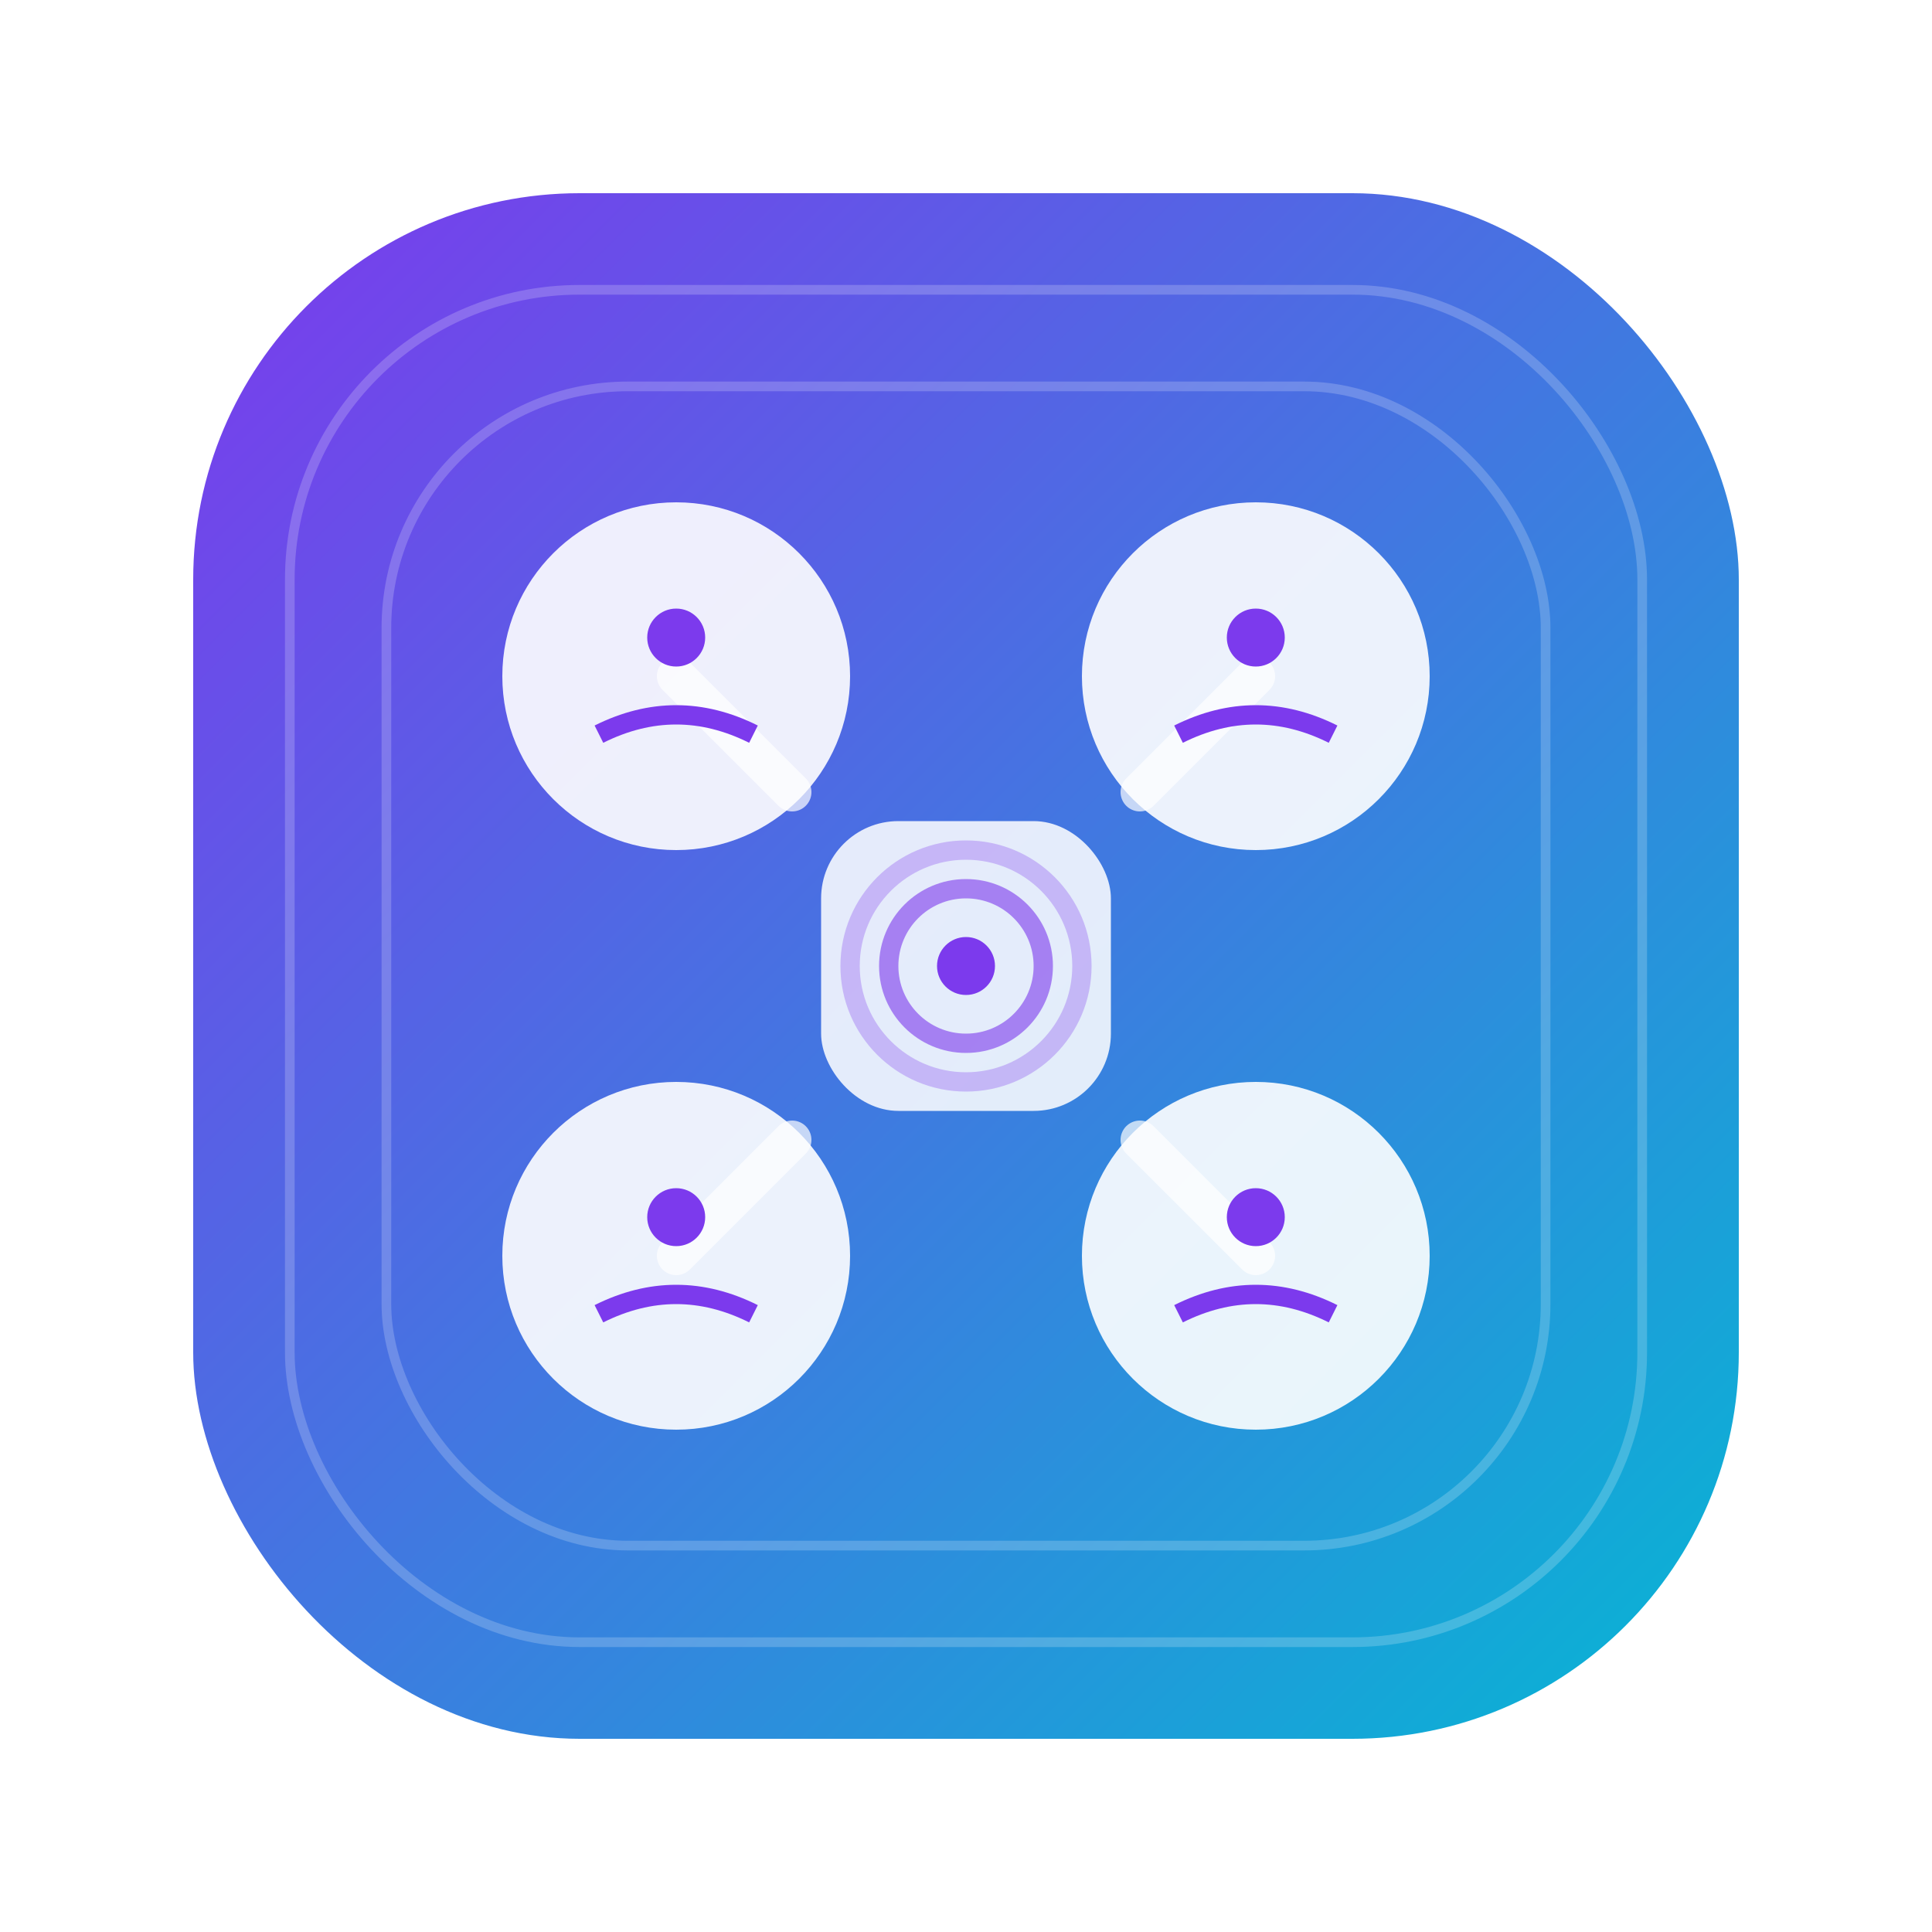 <svg width="200" height="200" viewBox="0 0 200 200" xmlns="http://www.w3.org/2000/svg">
  <defs>
    <linearGradient id="grad5" x1="0%" y1="0%" x2="100%" y2="100%">
      <stop offset="0%" style="stop-color:#7C3AED;stop-opacity:1" />
      <stop offset="100%" style="stop-color:#06B6D4;stop-opacity:1" />
    </linearGradient>
    <filter id="blur5">
      <feGaussianBlur stdDeviation="2"/>
    </filter>
  </defs>

  <!-- Modern gradient background with rounded square -->
  <rect x="20" y="20" width="160" height="160" rx="40" ry="40" fill="url(#grad5)" stroke="none"/>

  <!-- Abstract connection elements -->
  <g fill="white" opacity="0.9">
    <!-- Main circles representing contacts -->
    <circle cx="70" cy="70" r="18"/>
    <circle cx="130" cy="70" r="18"/>
    <circle cx="130" cy="130" r="18"/>
    <circle cx="70" cy="130" r="18"/>

    <!-- Central connecting element -->
    <rect x="85" y="85" width="30" height="30" rx="8" ry="8" fill="rgba(255,255,255,0.95)"/>
  </g>

  <!-- Connection paths -->
  <g stroke="rgba(255,255,255,0.7)" stroke-width="4" fill="none" stroke-linecap="round">
    <path d="M82 82 L70 70"/>
    <path d="M118 82 L130 70"/>
    <path d="M118 118 L130 130"/>
    <path d="M82 118 L70 130"/>
  </g>

  <!-- Inner contact icons -->
  <g fill="#7C3AED">
    <!-- Contact dots -->
    <circle cx="70" cy="66" r="3"/>
    <path d="M62 76 Q70 72 78 76" stroke="#7C3AED" stroke-width="2" fill="none"/>

    <circle cx="130" cy="66" r="3"/>
    <path d="M122 76 Q130 72 138 76" stroke="#7C3AED" stroke-width="2" fill="none"/>

    <circle cx="130" cy="126" r="3"/>
    <path d="M122 136 Q130 132 138 136" stroke="#7C3AED" stroke-width="2" fill="none"/>

    <circle cx="70" cy="126" r="3"/>
    <path d="M62 136 Q70 132 78 136" stroke="#7C3AED" stroke-width="2" fill="none"/>
  </g>

  <!-- Central connection icon -->
  <g transform="translate(100,100)">
    <circle cx="0" cy="0" r="3" fill="#7C3AED"/>
    <g stroke="#7C3AED" stroke-width="2" fill="none">
      <circle cx="0" cy="0" r="8" opacity="0.6"/>
      <circle cx="0" cy="0" r="12" opacity="0.3"/>
    </g>
  </g>

  <!-- Modern pulse effects -->
  <g fill="none" stroke="rgba(255,255,255,0.2)" stroke-width="1">
    <rect x="30" y="30" width="140" height="140" rx="30" ry="30" filter="url(#blur5)"/>
    <rect x="40" y="40" width="120" height="120" rx="25" ry="25" filter="url(#blur5)"/>
  </g>
</svg>